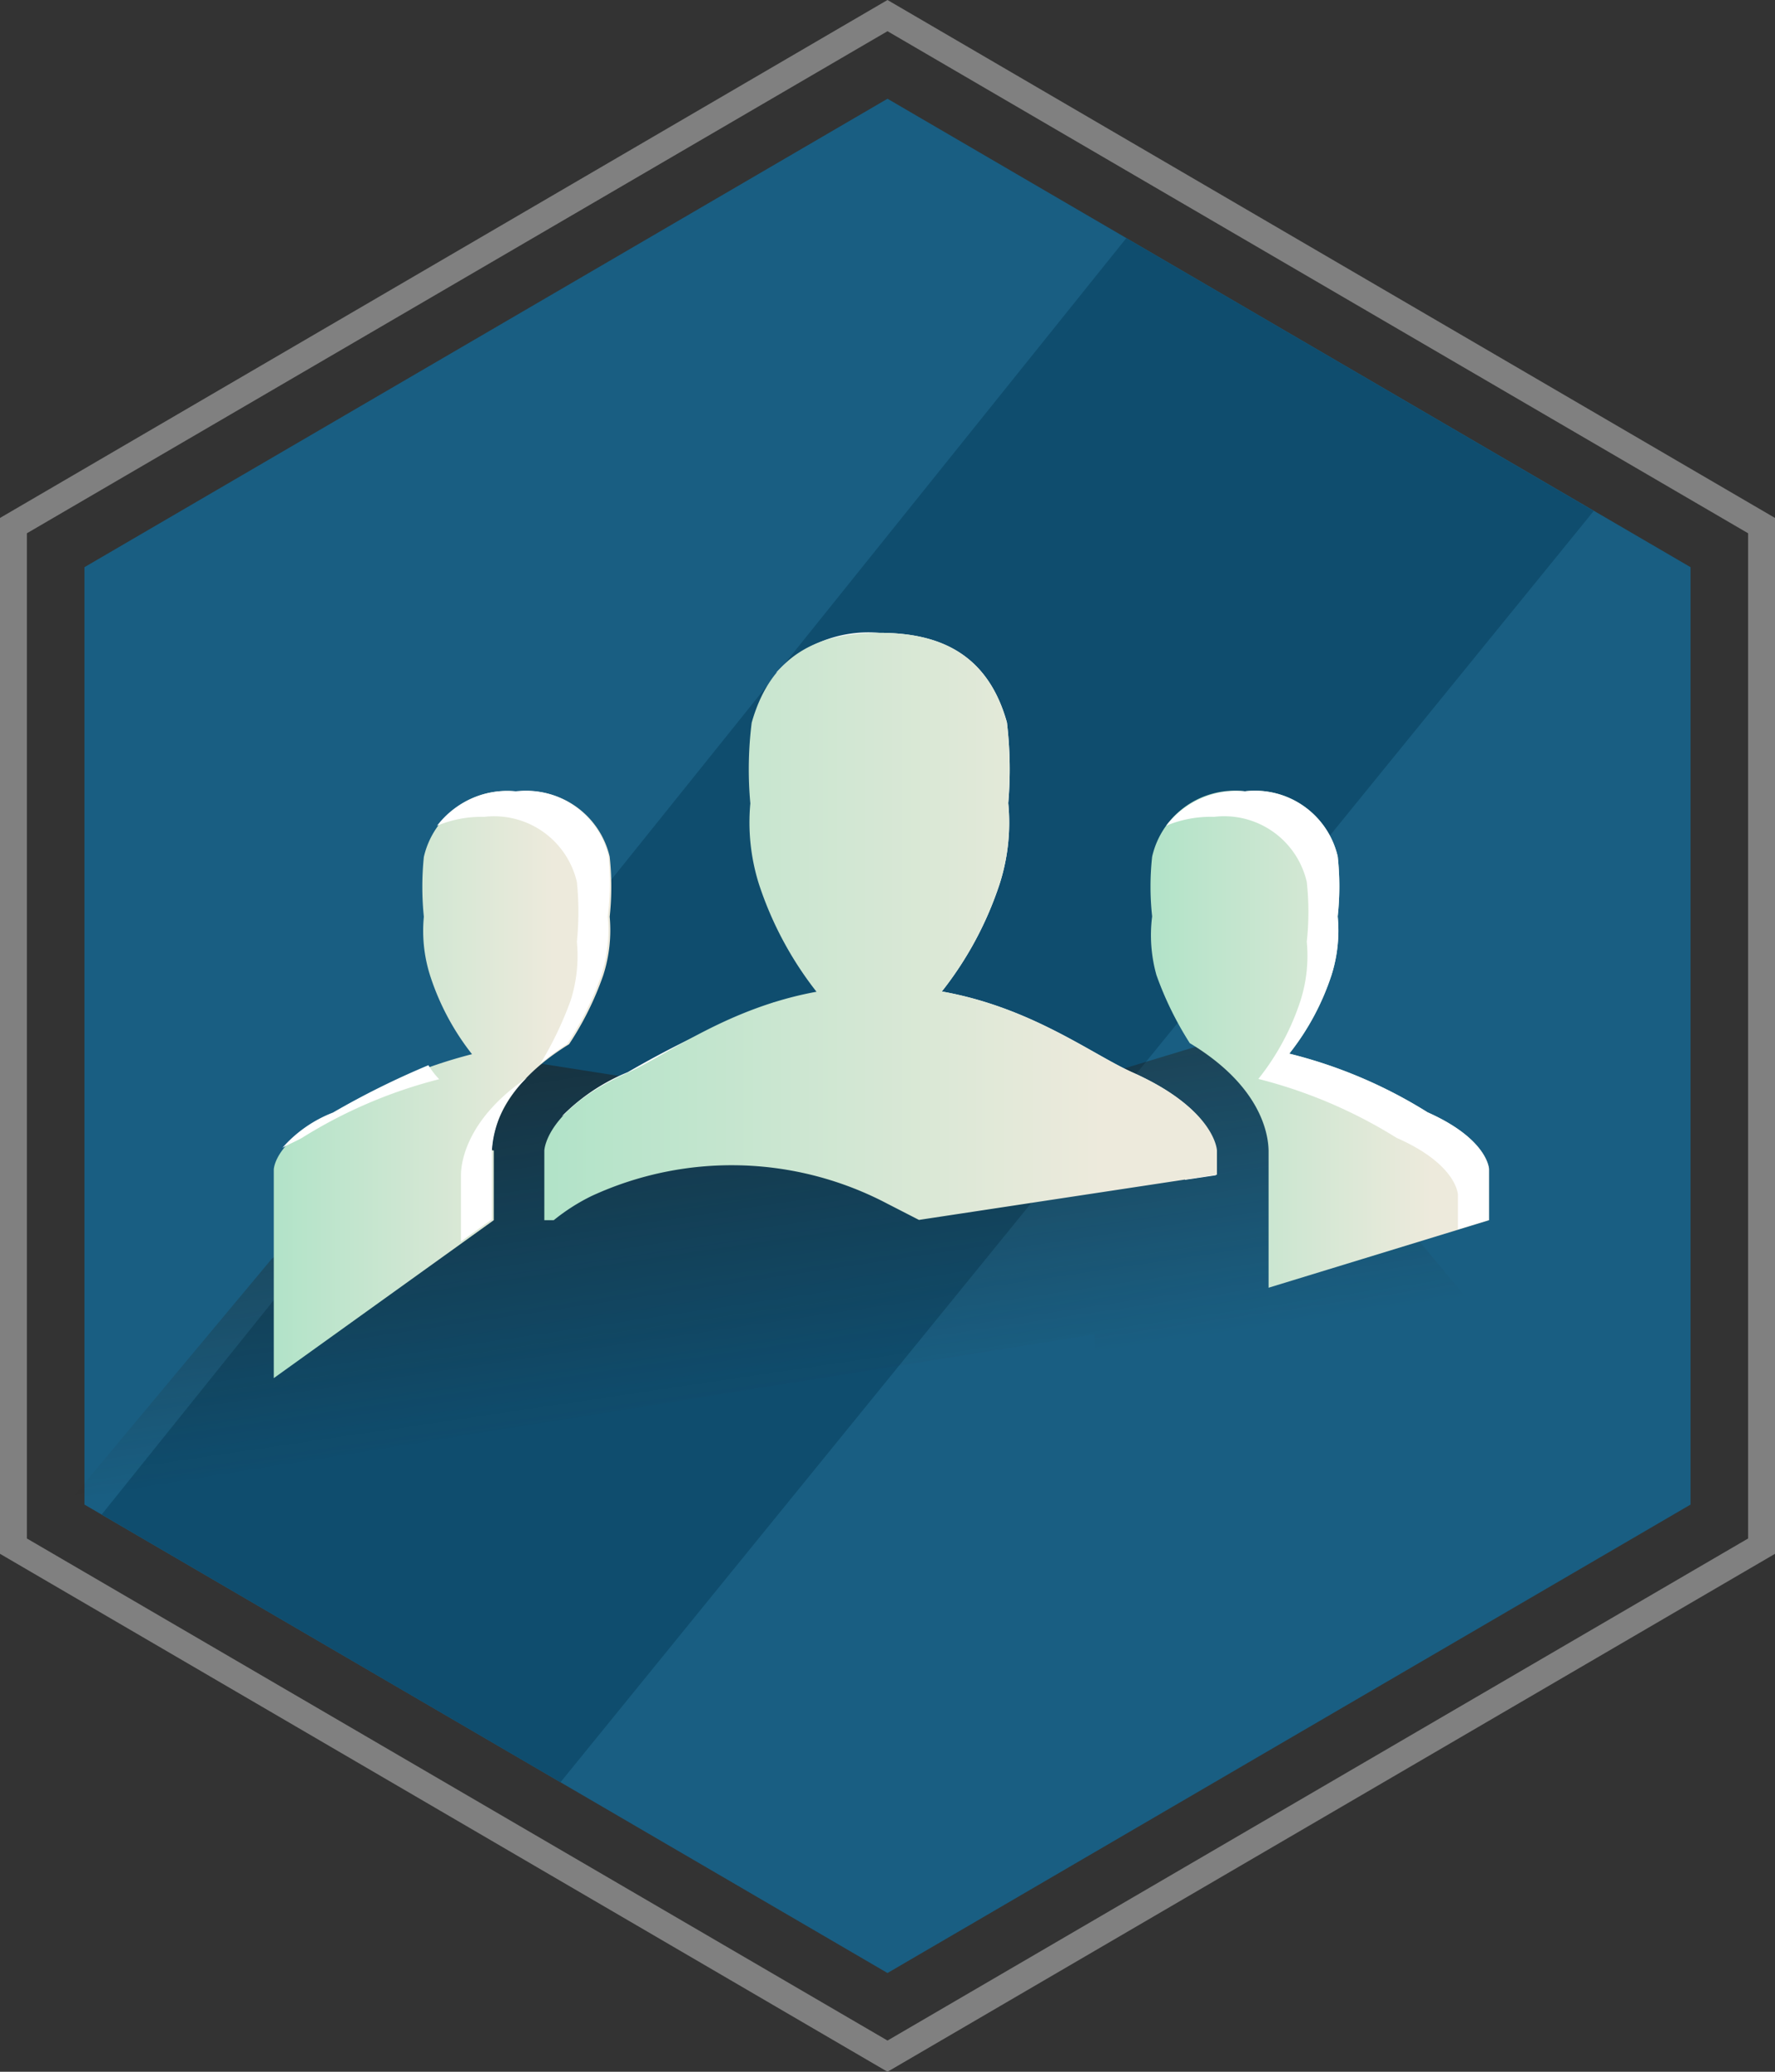 <svg id="Layer_1" data-name="Layer 1" xmlns="http://www.w3.org/2000/svg" xmlns:xlink="http://www.w3.org/1999/xlink" viewBox="0 0 66 77"><rect x="0" y="0" width="66" height="77" fill="#333333" stroke="none"/><defs><style>.cls-1{fill:gray;}.cls-2{fill:#146792;opacity:0.83;}.cls-3{fill:#0f4d6e;}.cls-4{opacity:0.86;fill:url(#linear-gradient);}.cls-5{fill:url(#linear-gradient-2);}.cls-6{fill:url(#linear-gradient-3);}.cls-7{fill:#fff;}.cls-8{fill:url(#linear-gradient-4);}</style><linearGradient id="linear-gradient" x1="29.43" y1="55.3" x2="25.94" y2="31.7" gradientUnits="userSpaceOnUse"><stop offset="0.14" stop-color="#21170d" stop-opacity="0"/><stop offset="1" stop-color="#21140c" stop-opacity="0.8"/></linearGradient><linearGradient id="linear-gradient-2" x1="42.72" y1="38.63" x2="55.36" y2="38.63" gradientUnits="userSpaceOnUse"><stop offset="0" stop-color="#b1e3c8"/><stop offset="0.83" stop-color="#edeadc"/></linearGradient><linearGradient id="linear-gradient-3" x1="10.11" y1="40.31" x2="22.71" y2="40.31" xlink:href="#linear-gradient-2"/><linearGradient id="linear-gradient-4" x1="20.23" y1="34.39" x2="45.21" y2="34.39" xlink:href="#linear-gradient-2"/></defs><title>badge_39</title><path class="cls-1" d="M33,0,0,19.25v38.5L33,77,66,57.75V19.25ZM65,57.18,33,75.84,1,57.18V19.82L33,1.16,65,19.82Z"/><polygon class="cls-2" points="62.86 55.92 33 73.33 3.14 55.92 3.14 21.08 33 3.67 62.86 21.08 62.86 55.92"/><polygon class="cls-3" points="41.88 8.85 3.78 56.29 20.84 66.24 59.26 18.99 41.88 8.85"/><polygon class="cls-4" points="10.11 46.78 2.67 55.69 40.71 49.59 40.71 55.69 55.36 49.24 46.29 38.35 40.71 40.04 25.06 40.31 20.15 39.54 10.11 46.78"/><path class="cls-5" d="M53.08,41.34a17.73,17.73,0,0,0-5.14-2.18,9.42,9.42,0,0,0,1.57-2.92,5.49,5.49,0,0,0,.23-2.18,10.31,10.31,0,0,0,0-2.23,3.16,3.16,0,0,0-3.45-2.42,3.15,3.15,0,0,0-3.45,2.43,10.2,10.2,0,0,0,0,2.22A5.49,5.49,0,0,0,43,36.24a12.43,12.43,0,0,0,1.24,2.53c2.67,1.61,2.92,3.4,2.93,4h0v5.09l8.2-2.51V43.46S55.35,42.35,53.08,41.34Z"/><path class="cls-6" d="M18.29,42.75h0c0-.56.25-2.33,2.87-3.94a11.51,11.51,0,0,0,1.27-2.56,5.49,5.49,0,0,0,.24-2.18,10.31,10.31,0,0,0,0-2.23,3.16,3.16,0,0,0-3.45-2.42,3.16,3.16,0,0,0-3.46,2.43,10.9,10.9,0,0,0,0,2.22,5.49,5.49,0,0,0,.23,2.18,9.37,9.37,0,0,0,1.56,2.93,18.06,18.06,0,0,0-5.1,2.18c-2.26,1-2.27,2.11-2.27,2.11v7.75l8.18-5.87V42.76Z"/><path class="cls-7" d="M53.08,41.34a17.73,17.73,0,0,0-5.14-2.18,9.42,9.42,0,0,0,1.57-2.92,5.49,5.49,0,0,0,.23-2.18,10.31,10.31,0,0,0,0-2.23,3.16,3.16,0,0,0-3.45-2.42,3.32,3.32,0,0,0-2.93,1.28,4.28,4.28,0,0,1,1.78-.33,3.15,3.15,0,0,1,3.45,2.42,10.2,10.2,0,0,1,0,2.22,5.49,5.49,0,0,1-.23,2.18,9.3,9.3,0,0,1-1.57,2.92,18.1,18.1,0,0,1,5.14,2.19c2.27,1,2.28,2.12,2.28,2.12v1.28l1.15-.35V43.46S55.35,42.35,53.08,41.34Z"/><path class="cls-7" d="M11.23,42.29a17.92,17.92,0,0,1,5.1-2.18,3,3,0,0,1-.4-.52,30.67,30.67,0,0,0-3.55,1.76,4.83,4.83,0,0,0-1.88,1.31C10.71,42.54,11,42.42,11.23,42.29Z"/><path class="cls-7" d="M17.14,43.68h0v2.46l1.15-.82V42.76h0a4,4,0,0,1,1.3-2.7C17.39,41.56,17.14,43.15,17.14,43.68Z"/><path class="cls-7" d="M22.63,31.83a3.16,3.16,0,0,0-3.45-2.42,3.3,3.3,0,0,0-2.93,1.28A4.28,4.28,0,0,1,18,30.36a3.16,3.16,0,0,1,3.45,2.42,10.9,10.9,0,0,1,0,2.22,5.49,5.49,0,0,1-.23,2.18,13.37,13.37,0,0,1-1.13,2.36,8.83,8.83,0,0,1,1-.74,11.51,11.51,0,0,0,1.27-2.56,5.49,5.49,0,0,0,.24-2.18A11,11,0,0,0,22.63,31.83Z"/><path class="cls-7" d="M22.2,40.8c1.5-.67,3.72-2.39,7-3a5.93,5.93,0,0,1-.42-.54,36.86,36.86,0,0,0-5.44,2.59,7.33,7.33,0,0,0-2.45,1.64A10.23,10.23,0,0,1,22.2,40.8Z"/><path class="cls-7" d="M42.09,39.85c-1.51-.68-3.75-2.41-7.07-3a13,13,0,0,0,2.15-4,7.46,7.46,0,0,0,.32-3,14.69,14.69,0,0,0-.05-3c-.73-2.61-2.58-3.33-4.74-3.33A4.68,4.68,0,0,0,28.86,25a5.62,5.62,0,0,1,2.68-.58c2.17,0,4,.72,4.75,3.33a14.79,14.79,0,0,1,.05,3.06,7.59,7.59,0,0,1-.32,3,12.92,12.92,0,0,1-2.15,4c3.32.6,5.56,2.33,7.06,3,3.12,1.39,3.13,2.91,3.13,2.91v.13l1.15-.17v-.9S45.2,41.23,42.09,39.85Z"/><path class="cls-8" d="M42.09,39.85c-1.51-.68-3.75-2.41-7.07-3a13,13,0,0,0,2.15-4,7.46,7.46,0,0,0,.32-3,14.69,14.69,0,0,0-.05-3c-.73-2.61-2.58-3.33-4.75-3.33s-4,.72-4.74,3.34a13.94,13.94,0,0,0-.05,3,7.62,7.62,0,0,0,.32,3,13.08,13.08,0,0,0,2.14,4c-3.29.6-5.51,2.32-7,3-3.1,1.39-3.12,2.91-3.12,2.91v2.58h.35A7.36,7.36,0,0,1,22,44.45,12.43,12.43,0,0,1,33,44.74l1.17.6,11.08-1.68v-.9S45.2,41.23,42.09,39.85Z"/></svg>